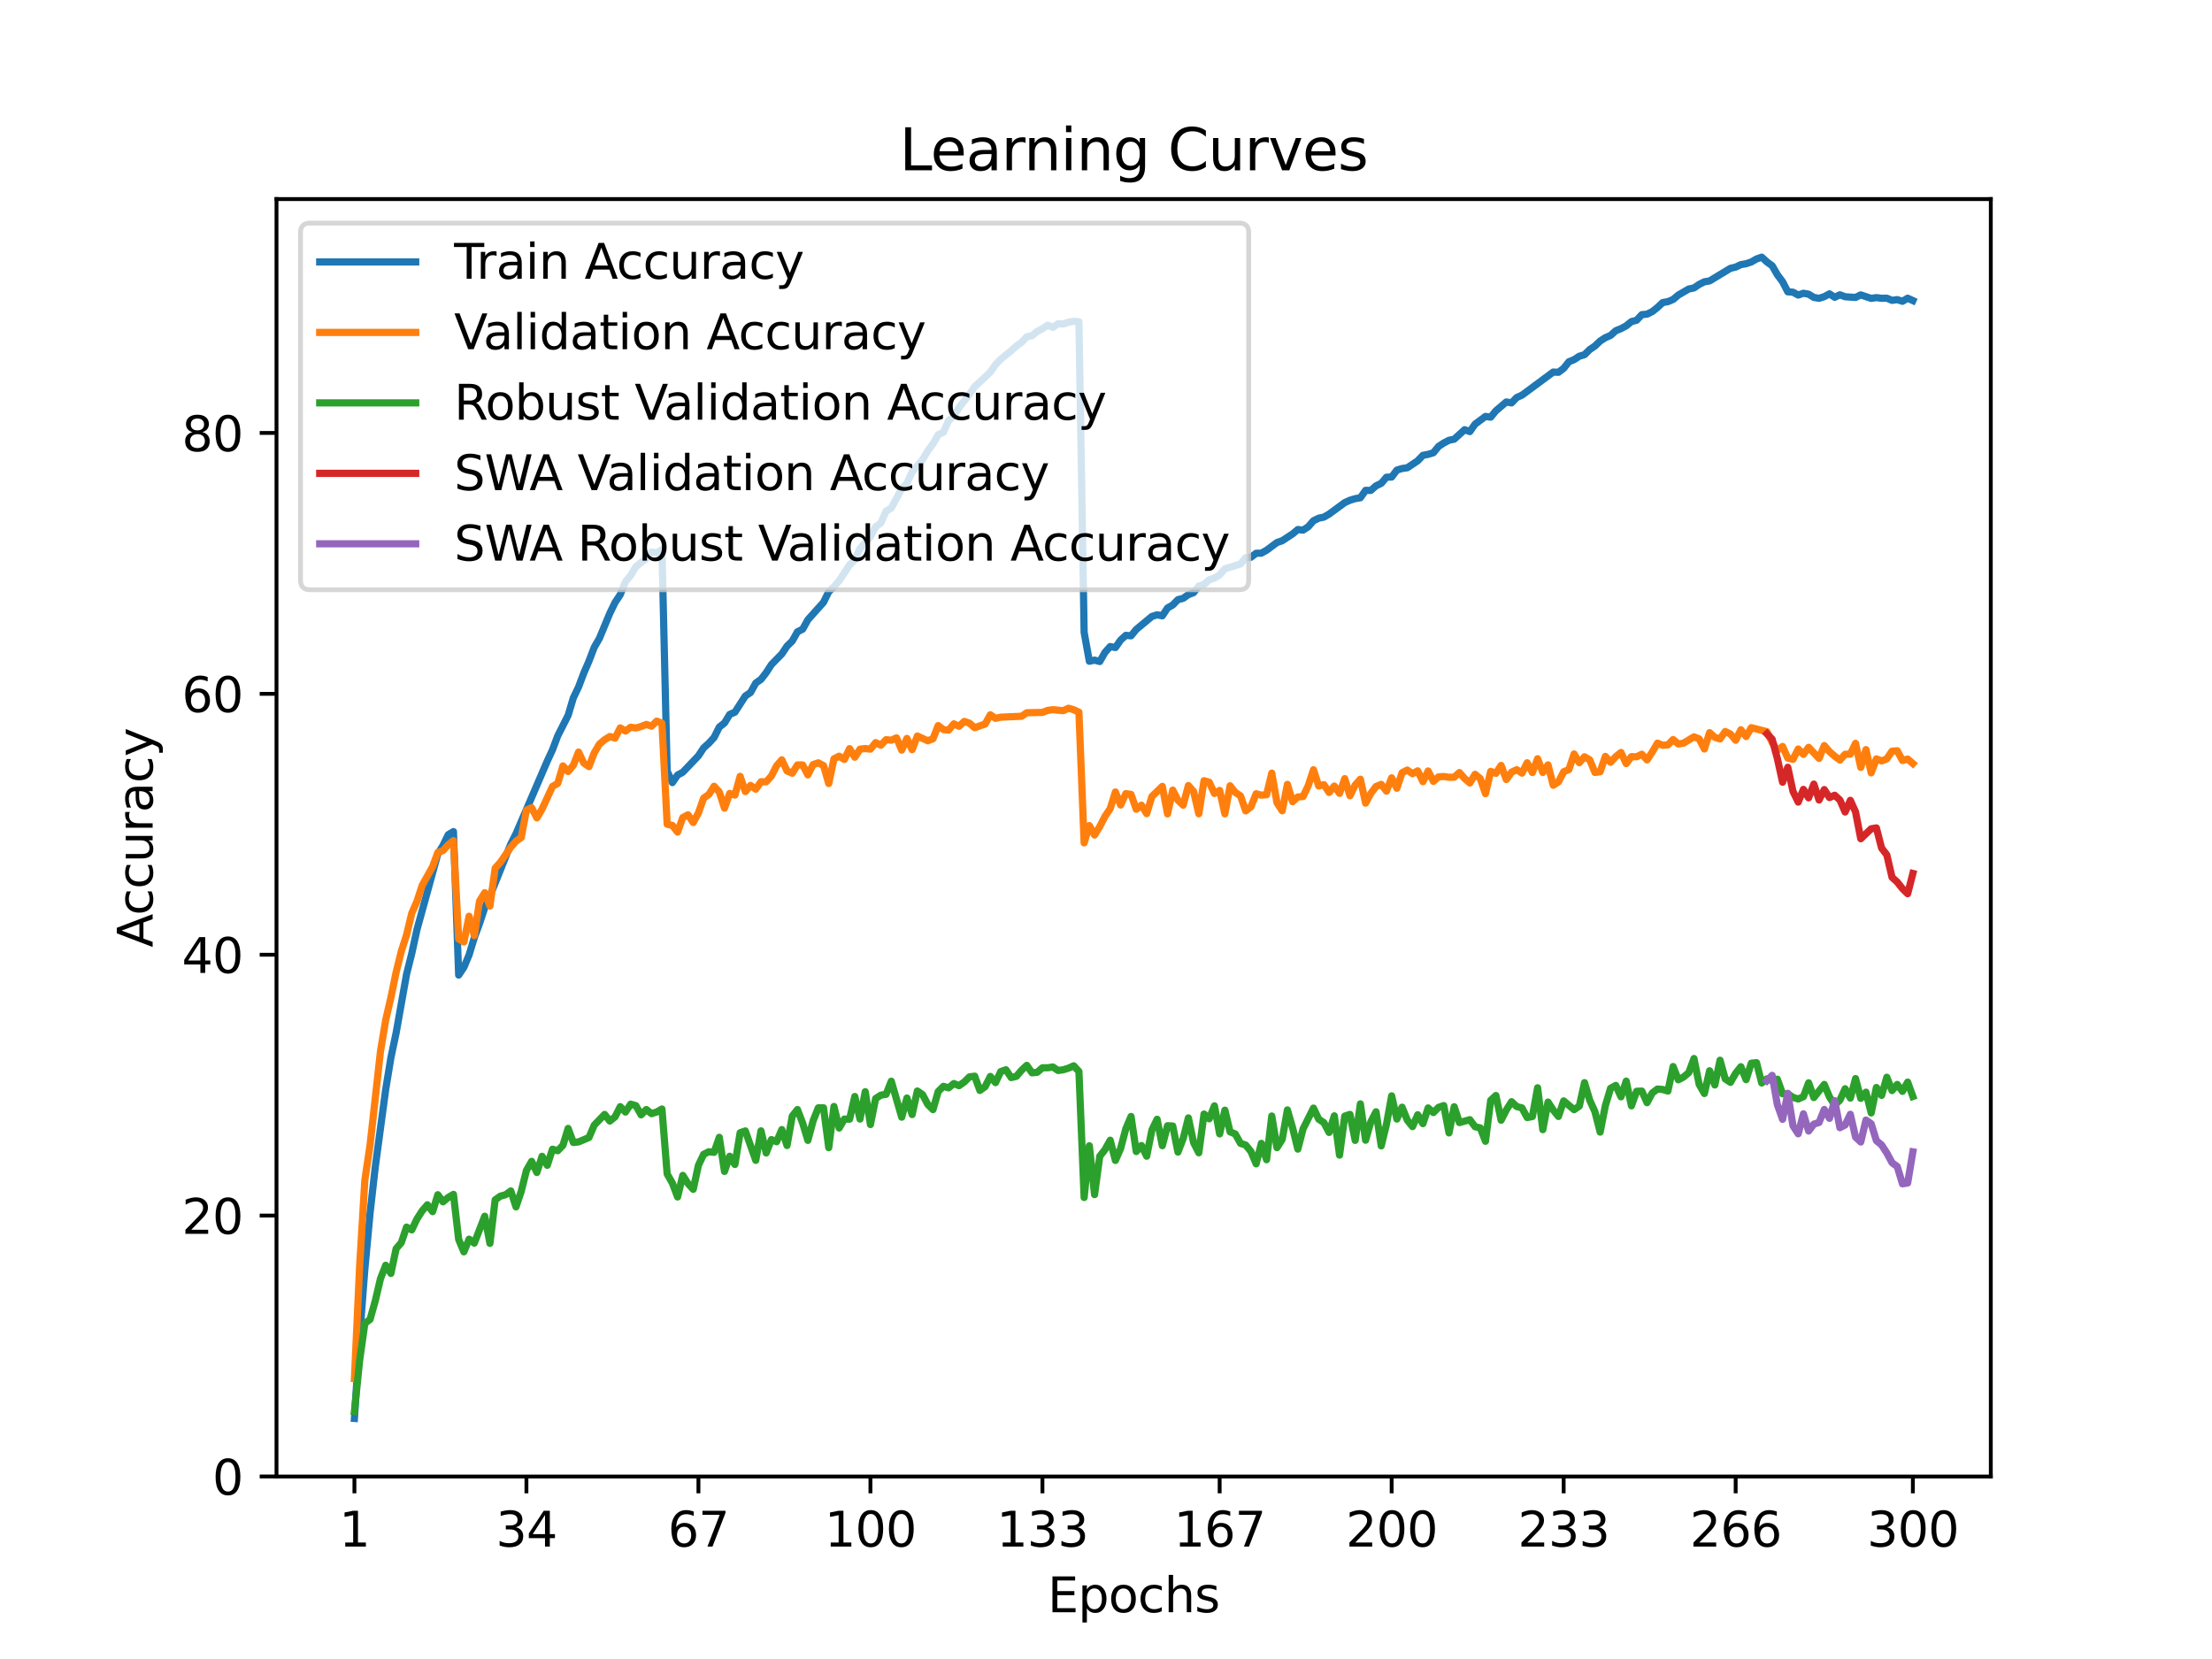 <?xml version="1.0" encoding="utf-8" standalone="no"?>
<!DOCTYPE svg PUBLIC "-//W3C//DTD SVG 1.1//EN"
  "http://www.w3.org/Graphics/SVG/1.1/DTD/svg11.dtd">
<svg xmlns:xlink="http://www.w3.org/1999/xlink" width="460.8pt" height="345.6pt" viewBox="0 0 460.8 345.6" xmlns="http://www.w3.org/2000/svg" version="1.1">
 <defs>
  <style type="text/css">*{stroke-linejoin: round; stroke-linecap: butt}</style>
 </defs>
 <g id="figure_1">
  <g id="patch_1">
   <path d="M 0 345.6 
L 460.8 345.6 
L 460.8 0 
L 0 0 
z
" style="fill: #ffffff"/>
  </g>
  <g id="axes_1">
   <g id="patch_2">
    <path d="M 57.6 307.584 
L 414.72 307.584 
L 414.72 41.472 
L 57.6 41.472 
z
" style="fill: #ffffff"/>
   </g>
   <g id="matplotlib.axis_1">
    <g id="xtick_1">
     <g id="line2d_1">
      <defs>
       <path id="m54bdb9485d" d="M 0 0 
L 0 3.5 
" style="stroke: #000000; stroke-width: 0.8"/>
      </defs>
      <g>
       <use xlink:href="#m54bdb9485d" x="73.833" y="307.584" style="stroke: #000000; stroke-width: 0.8"/>
      </g>
     </g>
     <g id="text_1">
      <!-- 1 -->
      <g transform="translate(70.651 322.182) scale(0.1 -0.1)">
       <defs>
        <path id="DejaVuSans-31" d="M 794 531 
L 1825 531 
L 1825 4091 
L 703 3866 
L 703 4441 
L 1819 4666 
L 2450 4666 
L 2450 531 
L 3481 531 
L 3481 0 
L 794 0 
L 794 531 
z
" transform="scale(0.016)"/>
       </defs>
       <use xlink:href="#DejaVuSans-31"/>
      </g>
     </g>
    </g>
    <g id="xtick_2">
     <g id="line2d_2">
      <g>
       <use xlink:href="#m54bdb9485d" x="109.664" y="307.584" style="stroke: #000000; stroke-width: 0.8"/>
      </g>
     </g>
     <g id="text_2">
      <!-- 34 -->
      <g transform="translate(103.302 322.182) scale(0.1 -0.1)">
       <defs>
        <path id="DejaVuSans-33" d="M 2597 2516 
Q 3050 2419 3304 2112 
Q 3559 1806 3559 1356 
Q 3559 666 3084 287 
Q 2609 -91 1734 -91 
Q 1441 -91 1130 -33 
Q 819 25 488 141 
L 488 750 
Q 750 597 1062 519 
Q 1375 441 1716 441 
Q 2309 441 2620 675 
Q 2931 909 2931 1356 
Q 2931 1769 2642 2001 
Q 2353 2234 1838 2234 
L 1294 2234 
L 1294 2753 
L 1863 2753 
Q 2328 2753 2575 2939 
Q 2822 3125 2822 3475 
Q 2822 3834 2567 4026 
Q 2313 4219 1838 4219 
Q 1578 4219 1281 4162 
Q 984 4106 628 3988 
L 628 4550 
Q 988 4650 1302 4700 
Q 1616 4750 1894 4750 
Q 2613 4750 3031 4423 
Q 3450 4097 3450 3541 
Q 3450 3153 3228 2886 
Q 3006 2619 2597 2516 
z
" transform="scale(0.016)"/>
        <path id="DejaVuSans-34" d="M 2419 4116 
L 825 1625 
L 2419 1625 
L 2419 4116 
z
M 2253 4666 
L 3047 4666 
L 3047 1625 
L 3713 1625 
L 3713 1100 
L 3047 1100 
L 3047 0 
L 2419 0 
L 2419 1100 
L 313 1100 
L 313 1709 
L 2253 4666 
z
" transform="scale(0.016)"/>
       </defs>
       <use xlink:href="#DejaVuSans-33"/>
       <use xlink:href="#DejaVuSans-34" x="63.623"/>
      </g>
     </g>
    </g>
    <g id="xtick_3">
     <g id="line2d_3">
      <g>
       <use xlink:href="#m54bdb9485d" x="145.496" y="307.584" style="stroke: #000000; stroke-width: 0.8"/>
      </g>
     </g>
     <g id="text_3">
      <!-- 67 -->
      <g transform="translate(139.133 322.182) scale(0.1 -0.1)">
       <defs>
        <path id="DejaVuSans-36" d="M 2113 2584 
Q 1688 2584 1439 2293 
Q 1191 2003 1191 1497 
Q 1191 994 1439 701 
Q 1688 409 2113 409 
Q 2538 409 2786 701 
Q 3034 994 3034 1497 
Q 3034 2003 2786 2293 
Q 2538 2584 2113 2584 
z
M 3366 4563 
L 3366 3988 
Q 3128 4100 2886 4159 
Q 2644 4219 2406 4219 
Q 1781 4219 1451 3797 
Q 1122 3375 1075 2522 
Q 1259 2794 1537 2939 
Q 1816 3084 2150 3084 
Q 2853 3084 3261 2657 
Q 3669 2231 3669 1497 
Q 3669 778 3244 343 
Q 2819 -91 2113 -91 
Q 1303 -91 875 529 
Q 447 1150 447 2328 
Q 447 3434 972 4092 
Q 1497 4750 2381 4750 
Q 2619 4750 2861 4703 
Q 3103 4656 3366 4563 
z
" transform="scale(0.016)"/>
        <path id="DejaVuSans-37" d="M 525 4666 
L 3525 4666 
L 3525 4397 
L 1831 0 
L 1172 0 
L 2766 4134 
L 525 4134 
L 525 4666 
z
" transform="scale(0.016)"/>
       </defs>
       <use xlink:href="#DejaVuSans-36"/>
       <use xlink:href="#DejaVuSans-37" x="63.623"/>
      </g>
     </g>
    </g>
    <g id="xtick_4">
     <g id="line2d_4">
      <g>
       <use xlink:href="#m54bdb9485d" x="181.327" y="307.584" style="stroke: #000000; stroke-width: 0.8"/>
      </g>
     </g>
     <g id="text_4">
      <!-- 100 -->
      <g transform="translate(171.783 322.182) scale(0.1 -0.1)">
       <defs>
        <path id="DejaVuSans-30" d="M 2034 4250 
Q 1547 4250 1301 3770 
Q 1056 3291 1056 2328 
Q 1056 1369 1301 889 
Q 1547 409 2034 409 
Q 2525 409 2770 889 
Q 3016 1369 3016 2328 
Q 3016 3291 2770 3770 
Q 2525 4250 2034 4250 
z
M 2034 4750 
Q 2819 4750 3233 4129 
Q 3647 3509 3647 2328 
Q 3647 1150 3233 529 
Q 2819 -91 2034 -91 
Q 1250 -91 836 529 
Q 422 1150 422 2328 
Q 422 3509 836 4129 
Q 1250 4750 2034 4750 
z
" transform="scale(0.016)"/>
       </defs>
       <use xlink:href="#DejaVuSans-31"/>
       <use xlink:href="#DejaVuSans-30" x="63.623"/>
       <use xlink:href="#DejaVuSans-30" x="127.246"/>
      </g>
     </g>
    </g>
    <g id="xtick_5">
     <g id="line2d_5">
      <g>
       <use xlink:href="#m54bdb9485d" x="217.158" y="307.584" style="stroke: #000000; stroke-width: 0.8"/>
      </g>
     </g>
     <g id="text_5">
      <!-- 133 -->
      <g transform="translate(207.615 322.182) scale(0.1 -0.1)">
       <use xlink:href="#DejaVuSans-31"/>
       <use xlink:href="#DejaVuSans-33" x="63.623"/>
       <use xlink:href="#DejaVuSans-33" x="127.246"/>
      </g>
     </g>
    </g>
    <g id="xtick_6">
     <g id="line2d_6">
      <g>
       <use xlink:href="#m54bdb9485d" x="254.076" y="307.584" style="stroke: #000000; stroke-width: 0.8"/>
      </g>
     </g>
     <g id="text_6">
      <!-- 167 -->
      <g transform="translate(244.532 322.182) scale(0.1 -0.1)">
       <use xlink:href="#DejaVuSans-31"/>
       <use xlink:href="#DejaVuSans-36" x="63.623"/>
       <use xlink:href="#DejaVuSans-37" x="127.246"/>
      </g>
     </g>
    </g>
    <g id="xtick_7">
     <g id="line2d_7">
      <g>
       <use xlink:href="#m54bdb9485d" x="289.907" y="307.584" style="stroke: #000000; stroke-width: 0.8"/>
      </g>
     </g>
     <g id="text_7">
      <!-- 200 -->
      <g transform="translate(280.363 322.182) scale(0.1 -0.1)">
       <defs>
        <path id="DejaVuSans-32" d="M 1228 531 
L 3431 531 
L 3431 0 
L 469 0 
L 469 531 
Q 828 903 1448 1529 
Q 2069 2156 2228 2338 
Q 2531 2678 2651 2914 
Q 2772 3150 2772 3378 
Q 2772 3750 2511 3984 
Q 2250 4219 1831 4219 
Q 1534 4219 1204 4116 
Q 875 4013 500 3803 
L 500 4441 
Q 881 4594 1212 4672 
Q 1544 4750 1819 4750 
Q 2544 4750 2975 4387 
Q 3406 4025 3406 3419 
Q 3406 3131 3298 2873 
Q 3191 2616 2906 2266 
Q 2828 2175 2409 1742 
Q 1991 1309 1228 531 
z
" transform="scale(0.016)"/>
       </defs>
       <use xlink:href="#DejaVuSans-32"/>
       <use xlink:href="#DejaVuSans-30" x="63.623"/>
       <use xlink:href="#DejaVuSans-30" x="127.246"/>
      </g>
     </g>
    </g>
    <g id="xtick_8">
     <g id="line2d_8">
      <g>
       <use xlink:href="#m54bdb9485d" x="325.739" y="307.584" style="stroke: #000000; stroke-width: 0.8"/>
      </g>
     </g>
     <g id="text_8">
      <!-- 233 -->
      <g transform="translate(316.195 322.182) scale(0.1 -0.1)">
       <use xlink:href="#DejaVuSans-32"/>
       <use xlink:href="#DejaVuSans-33" x="63.623"/>
       <use xlink:href="#DejaVuSans-33" x="127.246"/>
      </g>
     </g>
    </g>
    <g id="xtick_9">
     <g id="line2d_9">
      <g>
       <use xlink:href="#m54bdb9485d" x="361.57" y="307.584" style="stroke: #000000; stroke-width: 0.8"/>
      </g>
     </g>
     <g id="text_9">
      <!-- 266 -->
      <g transform="translate(352.026 322.182) scale(0.1 -0.1)">
       <use xlink:href="#DejaVuSans-32"/>
       <use xlink:href="#DejaVuSans-36" x="63.623"/>
       <use xlink:href="#DejaVuSans-36" x="127.246"/>
      </g>
     </g>
    </g>
    <g id="xtick_10">
     <g id="line2d_10">
      <g>
       <use xlink:href="#m54bdb9485d" x="398.487" y="307.584" style="stroke: #000000; stroke-width: 0.8"/>
      </g>
     </g>
     <g id="text_10">
      <!-- 300 -->
      <g transform="translate(388.944 322.182) scale(0.1 -0.1)">
       <use xlink:href="#DejaVuSans-33"/>
       <use xlink:href="#DejaVuSans-30" x="63.623"/>
       <use xlink:href="#DejaVuSans-30" x="127.246"/>
      </g>
     </g>
    </g>
    <g id="text_11">
     <!-- Epochs -->
     <g transform="translate(218.244 335.861) scale(0.1 -0.1)">
      <defs>
       <path id="DejaVuSans-45" d="M 628 4666 
L 3578 4666 
L 3578 4134 
L 1259 4134 
L 1259 2753 
L 3481 2753 
L 3481 2222 
L 1259 2222 
L 1259 531 
L 3634 531 
L 3634 0 
L 628 0 
L 628 4666 
z
" transform="scale(0.016)"/>
       <path id="DejaVuSans-70" d="M 1159 525 
L 1159 -1331 
L 581 -1331 
L 581 3500 
L 1159 3500 
L 1159 2969 
Q 1341 3281 1617 3432 
Q 1894 3584 2278 3584 
Q 2916 3584 3314 3078 
Q 3713 2572 3713 1747 
Q 3713 922 3314 415 
Q 2916 -91 2278 -91 
Q 1894 -91 1617 61 
Q 1341 213 1159 525 
z
M 3116 1747 
Q 3116 2381 2855 2742 
Q 2594 3103 2138 3103 
Q 1681 3103 1420 2742 
Q 1159 2381 1159 1747 
Q 1159 1113 1420 752 
Q 1681 391 2138 391 
Q 2594 391 2855 752 
Q 3116 1113 3116 1747 
z
" transform="scale(0.016)"/>
       <path id="DejaVuSans-6f" d="M 1959 3097 
Q 1497 3097 1228 2736 
Q 959 2375 959 1747 
Q 959 1119 1226 758 
Q 1494 397 1959 397 
Q 2419 397 2687 759 
Q 2956 1122 2956 1747 
Q 2956 2369 2687 2733 
Q 2419 3097 1959 3097 
z
M 1959 3584 
Q 2709 3584 3137 3096 
Q 3566 2609 3566 1747 
Q 3566 888 3137 398 
Q 2709 -91 1959 -91 
Q 1206 -91 779 398 
Q 353 888 353 1747 
Q 353 2609 779 3096 
Q 1206 3584 1959 3584 
z
" transform="scale(0.016)"/>
       <path id="DejaVuSans-63" d="M 3122 3366 
L 3122 2828 
Q 2878 2963 2633 3030 
Q 2388 3097 2138 3097 
Q 1578 3097 1268 2742 
Q 959 2388 959 1747 
Q 959 1106 1268 751 
Q 1578 397 2138 397 
Q 2388 397 2633 464 
Q 2878 531 3122 666 
L 3122 134 
Q 2881 22 2623 -34 
Q 2366 -91 2075 -91 
Q 1284 -91 818 406 
Q 353 903 353 1747 
Q 353 2603 823 3093 
Q 1294 3584 2113 3584 
Q 2378 3584 2631 3529 
Q 2884 3475 3122 3366 
z
" transform="scale(0.016)"/>
       <path id="DejaVuSans-68" d="M 3513 2113 
L 3513 0 
L 2938 0 
L 2938 2094 
Q 2938 2591 2744 2837 
Q 2550 3084 2163 3084 
Q 1697 3084 1428 2787 
Q 1159 2491 1159 1978 
L 1159 0 
L 581 0 
L 581 4863 
L 1159 4863 
L 1159 2956 
Q 1366 3272 1645 3428 
Q 1925 3584 2291 3584 
Q 2894 3584 3203 3211 
Q 3513 2838 3513 2113 
z
" transform="scale(0.016)"/>
       <path id="DejaVuSans-73" d="M 2834 3397 
L 2834 2853 
Q 2591 2978 2328 3040 
Q 2066 3103 1784 3103 
Q 1356 3103 1142 2972 
Q 928 2841 928 2578 
Q 928 2378 1081 2264 
Q 1234 2150 1697 2047 
L 1894 2003 
Q 2506 1872 2764 1633 
Q 3022 1394 3022 966 
Q 3022 478 2636 193 
Q 2250 -91 1575 -91 
Q 1294 -91 989 -36 
Q 684 19 347 128 
L 347 722 
Q 666 556 975 473 
Q 1284 391 1588 391 
Q 1994 391 2212 530 
Q 2431 669 2431 922 
Q 2431 1156 2273 1281 
Q 2116 1406 1581 1522 
L 1381 1569 
Q 847 1681 609 1914 
Q 372 2147 372 2553 
Q 372 3047 722 3315 
Q 1072 3584 1716 3584 
Q 2034 3584 2315 3537 
Q 2597 3491 2834 3397 
z
" transform="scale(0.016)"/>
      </defs>
      <use xlink:href="#DejaVuSans-45"/>
      <use xlink:href="#DejaVuSans-70" x="63.184"/>
      <use xlink:href="#DejaVuSans-6f" x="126.66"/>
      <use xlink:href="#DejaVuSans-63" x="187.842"/>
      <use xlink:href="#DejaVuSans-68" x="242.822"/>
      <use xlink:href="#DejaVuSans-73" x="306.201"/>
     </g>
    </g>
   </g>
   <g id="matplotlib.axis_2">
    <g id="ytick_1">
     <g id="line2d_11">
      <defs>
       <path id="m5bd21b058f" d="M 0 0 
L -3.5 0 
" style="stroke: #000000; stroke-width: 0.8"/>
      </defs>
      <g>
       <use xlink:href="#m5bd21b058f" x="57.6" y="307.577" style="stroke: #000000; stroke-width: 0.8"/>
      </g>
     </g>
     <g id="text_12">
      <!-- 0 -->
      <g transform="translate(44.237 311.376) scale(0.1 -0.1)">
       <use xlink:href="#DejaVuSans-30"/>
      </g>
     </g>
    </g>
    <g id="ytick_2">
     <g id="line2d_12">
      <g>
       <use xlink:href="#m5bd21b058f" x="57.6" y="253.23" style="stroke: #000000; stroke-width: 0.8"/>
      </g>
     </g>
     <g id="text_13">
      <!-- 20 -->
      <g transform="translate(37.875 257.03) scale(0.1 -0.1)">
       <use xlink:href="#DejaVuSans-32"/>
       <use xlink:href="#DejaVuSans-30" x="63.623"/>
      </g>
     </g>
    </g>
    <g id="ytick_3">
     <g id="line2d_13">
      <g>
       <use xlink:href="#m5bd21b058f" x="57.6" y="198.884" style="stroke: #000000; stroke-width: 0.8"/>
      </g>
     </g>
     <g id="text_14">
      <!-- 40 -->
      <g transform="translate(37.875 202.683) scale(0.1 -0.1)">
       <use xlink:href="#DejaVuSans-34"/>
       <use xlink:href="#DejaVuSans-30" x="63.623"/>
      </g>
     </g>
    </g>
    <g id="ytick_4">
     <g id="line2d_14">
      <g>
       <use xlink:href="#m5bd21b058f" x="57.6" y="144.537" style="stroke: #000000; stroke-width: 0.8"/>
      </g>
     </g>
     <g id="text_15">
      <!-- 60 -->
      <g transform="translate(37.875 148.336) scale(0.1 -0.1)">
       <use xlink:href="#DejaVuSans-36"/>
       <use xlink:href="#DejaVuSans-30" x="63.623"/>
      </g>
     </g>
    </g>
    <g id="ytick_5">
     <g id="line2d_15">
      <g>
       <use xlink:href="#m5bd21b058f" x="57.6" y="90.191" style="stroke: #000000; stroke-width: 0.8"/>
      </g>
     </g>
     <g id="text_16">
      <!-- 80 -->
      <g transform="translate(37.875 93.99) scale(0.1 -0.1)">
       <defs>
        <path id="DejaVuSans-38" d="M 2034 2216 
Q 1584 2216 1326 1975 
Q 1069 1734 1069 1313 
Q 1069 891 1326 650 
Q 1584 409 2034 409 
Q 2484 409 2743 651 
Q 3003 894 3003 1313 
Q 3003 1734 2745 1975 
Q 2488 2216 2034 2216 
z
M 1403 2484 
Q 997 2584 770 2862 
Q 544 3141 544 3541 
Q 544 4100 942 4425 
Q 1341 4750 2034 4750 
Q 2731 4750 3128 4425 
Q 3525 4100 3525 3541 
Q 3525 3141 3298 2862 
Q 3072 2584 2669 2484 
Q 3125 2378 3379 2068 
Q 3634 1759 3634 1313 
Q 3634 634 3220 271 
Q 2806 -91 2034 -91 
Q 1263 -91 848 271 
Q 434 634 434 1313 
Q 434 1759 690 2068 
Q 947 2378 1403 2484 
z
M 1172 3481 
Q 1172 3119 1398 2916 
Q 1625 2713 2034 2713 
Q 2441 2713 2670 2916 
Q 2900 3119 2900 3481 
Q 2900 3844 2670 4047 
Q 2441 4250 2034 4250 
Q 1625 4250 1398 4047 
Q 1172 3844 1172 3481 
z
" transform="scale(0.016)"/>
       </defs>
       <use xlink:href="#DejaVuSans-38"/>
       <use xlink:href="#DejaVuSans-30" x="63.623"/>
      </g>
     </g>
    </g>
    <g id="text_17">
     <!-- Accuracy -->
     <g transform="translate(31.795 197.356) rotate(-90) scale(0.1 -0.1)">
      <defs>
       <path id="DejaVuSans-41" d="M 2188 4044 
L 1331 1722 
L 3047 1722 
L 2188 4044 
z
M 1831 4666 
L 2547 4666 
L 4325 0 
L 3669 0 
L 3244 1197 
L 1141 1197 
L 716 0 
L 50 0 
L 1831 4666 
z
" transform="scale(0.016)"/>
       <path id="DejaVuSans-75" d="M 544 1381 
L 544 3500 
L 1119 3500 
L 1119 1403 
Q 1119 906 1312 657 
Q 1506 409 1894 409 
Q 2359 409 2629 706 
Q 2900 1003 2900 1516 
L 2900 3500 
L 3475 3500 
L 3475 0 
L 2900 0 
L 2900 538 
Q 2691 219 2414 64 
Q 2138 -91 1772 -91 
Q 1169 -91 856 284 
Q 544 659 544 1381 
z
M 1991 3584 
L 1991 3584 
z
" transform="scale(0.016)"/>
       <path id="DejaVuSans-72" d="M 2631 2963 
Q 2534 3019 2420 3045 
Q 2306 3072 2169 3072 
Q 1681 3072 1420 2755 
Q 1159 2438 1159 1844 
L 1159 0 
L 581 0 
L 581 3500 
L 1159 3500 
L 1159 2956 
Q 1341 3275 1631 3429 
Q 1922 3584 2338 3584 
Q 2397 3584 2469 3576 
Q 2541 3569 2628 3553 
L 2631 2963 
z
" transform="scale(0.016)"/>
       <path id="DejaVuSans-61" d="M 2194 1759 
Q 1497 1759 1228 1600 
Q 959 1441 959 1056 
Q 959 750 1161 570 
Q 1363 391 1709 391 
Q 2188 391 2477 730 
Q 2766 1069 2766 1631 
L 2766 1759 
L 2194 1759 
z
M 3341 1997 
L 3341 0 
L 2766 0 
L 2766 531 
Q 2569 213 2275 61 
Q 1981 -91 1556 -91 
Q 1019 -91 701 211 
Q 384 513 384 1019 
Q 384 1609 779 1909 
Q 1175 2209 1959 2209 
L 2766 2209 
L 2766 2266 
Q 2766 2663 2505 2880 
Q 2244 3097 1772 3097 
Q 1472 3097 1187 3025 
Q 903 2953 641 2809 
L 641 3341 
Q 956 3463 1253 3523 
Q 1550 3584 1831 3584 
Q 2591 3584 2966 3190 
Q 3341 2797 3341 1997 
z
" transform="scale(0.016)"/>
       <path id="DejaVuSans-79" d="M 2059 -325 
Q 1816 -950 1584 -1140 
Q 1353 -1331 966 -1331 
L 506 -1331 
L 506 -850 
L 844 -850 
Q 1081 -850 1212 -737 
Q 1344 -625 1503 -206 
L 1606 56 
L 191 3500 
L 800 3500 
L 1894 763 
L 2988 3500 
L 3597 3500 
L 2059 -325 
z
" transform="scale(0.016)"/>
      </defs>
      <use xlink:href="#DejaVuSans-41"/>
      <use xlink:href="#DejaVuSans-63" x="66.658"/>
      <use xlink:href="#DejaVuSans-63" x="121.639"/>
      <use xlink:href="#DejaVuSans-75" x="176.619"/>
      <use xlink:href="#DejaVuSans-72" x="239.998"/>
      <use xlink:href="#DejaVuSans-61" x="281.111"/>
      <use xlink:href="#DejaVuSans-63" x="342.391"/>
      <use xlink:href="#DejaVuSans-79" x="397.371"/>
     </g>
    </g>
   </g>
   <g id="line2d_16">
    <path d="M 73.833 295.488 
L 74.919 278.549 
L 76.004 264.399 
L 77.09 252.734 
L 78.176 243.088 
L 80.348 226.95 
L 81.433 220.33 
L 82.519 215.178 
L 84.691 202.963 
L 85.777 198.622 
L 86.862 193.643 
L 91.206 177.889 
L 92.291 176.129 
L 93.377 173.878 
L 94.463 173.236 
L 95.549 203.126 
L 96.635 201.516 
L 97.72 198.918 
L 98.806 195.338 
L 99.892 192.4 
L 100.978 189.105 
L 102.064 186.659 
L 106.407 175.824 
L 107.493 173.684 
L 114.007 158.548 
L 115.093 156.201 
L 116.179 153.304 
L 118.351 149.011 
L 119.436 145.38 
L 120.522 143.111 
L 121.608 140.23 
L 122.694 137.717 
L 123.78 134.87 
L 124.865 132.985 
L 127.037 127.755 
L 128.123 125.516 
L 129.209 123.875 
L 130.294 121.189 
L 131.38 119.874 
L 132.466 118.05 
L 134.638 116.321 
L 135.723 115.02 
L 136.809 115.166 
L 137.895 114.494 
L 138.981 160.624 
L 140.067 163.029 
L 141.152 161.459 
L 142.238 160.865 
L 145.496 157.445 
L 146.581 155.797 
L 147.667 154.819 
L 148.753 153.637 
L 149.839 151.463 
L 150.925 150.614 
L 152.01 148.824 
L 153.096 148.362 
L 155.268 144.989 
L 156.354 144.262 
L 157.439 142.292 
L 158.525 141.528 
L 159.611 140.132 
L 160.697 138.447 
L 162.868 136.226 
L 163.954 134.599 
L 165.04 133.542 
L 166.126 131.61 
L 167.212 131.066 
L 168.297 129.106 
L 171.555 125.472 
L 172.641 123.261 
L 173.726 122.228 
L 174.812 120.964 
L 176.984 117.707 
L 178.07 116.617 
L 179.155 114.266 
L 181.327 111.804 
L 182.413 109.752 
L 183.499 108.951 
L 184.584 106.478 
L 185.67 105.825 
L 187.842 101.821 
L 188.928 100.659 
L 190.013 98.312 
L 192.185 95.768 
L 193.271 93.913 
L 194.357 92.47 
L 195.442 90.564 
L 196.528 90.045 
L 197.614 87.596 
L 198.7 86.685 
L 199.786 84.912 
L 201.957 82.127 
L 203.043 80.551 
L 205.215 78.554 
L 206.3 77.514 
L 207.386 75.966 
L 208.472 74.824 
L 210.644 73.072 
L 211.729 72.087 
L 212.815 71.309 
L 213.901 70.157 
L 214.987 69.926 
L 216.073 69.05 
L 217.158 68.473 
L 218.244 67.735 
L 219.33 68.197 
L 220.416 67.443 
L 221.502 67.501 
L 222.587 67.121 
L 223.673 66.927 
L 224.759 67.026 
L 225.845 131.742 
L 226.931 137.754 
L 228.016 137.516 
L 229.102 137.808 
L 230.188 135.903 
L 231.274 134.687 
L 232.36 134.894 
L 233.445 133.342 
L 234.531 132.353 
L 235.617 132.452 
L 236.703 131.124 
L 239.96 128.417 
L 241.046 128.074 
L 242.132 128.284 
L 243.218 126.654 
L 244.304 126.029 
L 245.389 124.918 
L 246.475 124.646 
L 247.561 123.872 
L 248.647 123.461 
L 249.733 122.079 
L 250.818 121.759 
L 251.904 120.788 
L 252.99 120.431 
L 254.076 119.769 
L 255.162 118.499 
L 258.419 117.483 
L 259.505 116.178 
L 260.591 116.087 
L 261.676 115.255 
L 262.762 115.234 
L 263.848 114.63 
L 266.02 113.016 
L 267.105 112.646 
L 269.277 111.219 
L 270.363 110.309 
L 271.449 110.435 
L 272.534 109.725 
L 273.62 108.475 
L 274.706 107.948 
L 275.792 107.724 
L 276.878 107.089 
L 280.135 104.705 
L 281.221 104.209 
L 282.307 103.879 
L 283.392 103.693 
L 284.478 102.151 
L 285.564 102.161 
L 286.65 101.21 
L 287.736 100.693 
L 288.821 99.409 
L 289.907 99.379 
L 290.993 97.925 
L 292.079 97.602 
L 293.165 97.446 
L 295.336 95.992 
L 296.422 94.851 
L 297.508 94.65 
L 298.594 94.318 
L 299.679 92.996 
L 300.765 92.283 
L 301.851 91.712 
L 302.937 91.492 
L 305.108 89.511 
L 306.194 89.909 
L 307.28 88.36 
L 309.452 86.753 
L 310.537 86.903 
L 311.623 85.575 
L 313.795 83.734 
L 314.881 83.931 
L 315.966 82.803 
L 317.052 82.324 
L 323.567 77.504 
L 324.653 77.558 
L 325.739 76.73 
L 326.824 75.364 
L 327.91 74.919 
L 328.996 74.21 
L 330.082 73.89 
L 331.168 72.817 
L 332.253 72.083 
L 333.339 71.044 
L 334.425 70.347 
L 335.511 69.875 
L 336.597 68.897 
L 337.682 68.459 
L 338.768 67.878 
L 339.854 66.995 
L 340.94 66.71 
L 342.026 65.545 
L 343.111 65.45 
L 344.197 64.906 
L 345.283 64.05 
L 346.369 63.028 
L 347.455 62.838 
L 348.54 62.386 
L 349.626 61.465 
L 351.798 60.205 
L 352.884 59.984 
L 353.969 59.244 
L 355.055 58.7 
L 356.141 58.52 
L 360.484 55.895 
L 361.57 55.64 
L 362.656 55.124 
L 363.742 54.937 
L 364.827 54.577 
L 365.913 53.948 
L 366.999 53.568 
L 368.085 54.573 
L 369.171 55.351 
L 370.256 57.23 
L 371.342 58.687 
L 372.428 60.793 
L 373.514 60.867 
L 374.6 61.465 
L 375.685 61.088 
L 376.771 61.285 
L 377.857 61.961 
L 378.943 62.141 
L 380.029 61.798 
L 381.114 61.21 
L 382.2 61.931 
L 383.286 61.407 
L 384.372 61.819 
L 386.543 61.961 
L 387.629 61.431 
L 389.801 62.162 
L 390.887 61.999 
L 391.972 62.141 
L 393.058 62.117 
L 394.144 62.573 
L 395.23 62.416 
L 396.316 62.766 
L 397.401 62.121 
L 398.487 62.62 
L 398.487 62.62 
" clip-path="url(#p7609a3be36)" style="fill: none; stroke: #1f77b4; stroke-width: 1.5; stroke-linecap: square"/>
   </g>
   <g id="line2d_17">
    <path d="M 73.833 287.183 
L 74.919 263.746 
L 76.004 245.839 
L 77.09 238.53 
L 79.262 218.992 
L 80.348 212.484 
L 81.433 207.797 
L 82.519 202.539 
L 83.605 198.137 
L 84.691 194.767 
L 85.777 190.243 
L 86.862 187.756 
L 87.948 184.428 
L 90.12 180.542 
L 91.206 177.594 
L 92.291 177.186 
L 93.377 175.977 
L 94.463 175.121 
L 95.549 195.596 
L 96.635 196.221 
L 97.72 190.868 
L 98.806 194.903 
L 99.892 187.716 
L 100.978 185.963 
L 102.064 188.748 
L 103.149 180.854 
L 104.235 179.645 
L 106.407 176.493 
L 107.493 175.243 
L 108.578 174.469 
L 109.664 168.762 
L 110.75 168.26 
L 111.836 170.379 
L 112.922 168.545 
L 115.093 163.83 
L 116.179 163.205 
L 117.265 159.551 
L 118.351 160.719 
L 119.436 159.415 
L 120.522 156.67 
L 121.608 158.953 
L 122.694 159.7 
L 123.78 156.86 
L 124.865 155.013 
L 125.951 154.102 
L 127.037 153.423 
L 128.123 153.763 
L 129.209 151.63 
L 130.294 152.295 
L 131.38 151.494 
L 132.466 151.657 
L 133.552 151.344 
L 134.638 150.909 
L 135.723 151.276 
L 136.809 150.216 
L 137.895 150.678 
L 138.981 171.697 
L 140.067 171.955 
L 141.152 173.341 
L 142.238 170.311 
L 143.324 169.74 
L 144.41 171.344 
L 145.496 169.333 
L 146.581 166.262 
L 147.667 165.501 
L 148.753 163.79 
L 149.839 164.972 
L 150.925 168.355 
L 152.01 165.284 
L 153.096 165.637 
L 154.182 161.724 
L 155.268 164.904 
L 156.354 163.613 
L 157.439 164.401 
L 158.525 162.852 
L 159.611 162.866 
L 160.697 161.656 
L 161.783 159.523 
L 162.868 158.287 
L 163.954 160.61 
L 165.04 161.072 
L 166.126 159.347 
L 167.212 159.36 
L 168.297 161.425 
L 169.383 159.279 
L 170.469 158.912 
L 171.555 159.483 
L 172.641 163.219 
L 173.726 158.083 
L 174.812 157.526 
L 175.898 158.205 
L 176.984 155.95 
L 178.07 157.743 
L 179.155 156.059 
L 180.241 155.936 
L 181.327 156.059 
L 182.413 154.7 
L 183.499 155.244 
L 184.584 154.089 
L 185.67 154.197 
L 186.756 153.708 
L 187.842 156.263 
L 188.928 153.831 
L 190.013 156.167 
L 191.099 153.328 
L 193.271 154.32 
L 194.357 153.898 
L 195.442 151.154 
L 196.528 151.983 
L 197.614 152.105 
L 198.7 150.787 
L 199.786 151.303 
L 200.871 150.284 
L 201.957 150.651 
L 203.043 151.602 
L 205.215 150.828 
L 206.3 148.899 
L 207.386 149.646 
L 208.472 149.401 
L 212.815 149.211 
L 213.901 148.477 
L 217.158 148.409 
L 218.244 147.988 
L 219.33 147.839 
L 221.502 148.043 
L 222.587 147.54 
L 223.673 147.852 
L 224.759 148.355 
L 225.845 175.583 
L 226.931 171.982 
L 228.016 173.952 
L 229.102 172.186 
L 230.188 170.08 
L 231.274 168.45 
L 232.36 164.985 
L 233.445 167.702 
L 234.531 165.325 
L 235.617 165.488 
L 236.703 168.586 
L 237.789 167.73 
L 238.875 169.496 
L 239.96 165.923 
L 242.132 163.817 
L 243.218 169.55 
L 244.304 164.591 
L 245.389 166.711 
L 246.475 167.73 
L 247.561 163.64 
L 248.647 164.89 
L 249.733 169.523 
L 250.818 162.635 
L 251.904 162.947 
L 252.99 165.298 
L 254.076 164.659 
L 255.162 169.537 
L 256.247 163.694 
L 257.333 165.067 
L 258.419 165.8 
L 259.505 168.925 
L 260.591 168.069 
L 261.676 165.352 
L 262.762 165.651 
L 263.848 165.556 
L 264.934 161.045 
L 266.02 167.241 
L 267.105 168.898 
L 268.191 163.396 
L 269.277 167.01 
L 270.363 166.018 
L 271.449 165.936 
L 272.534 163.654 
L 273.62 160.352 
L 274.706 163.722 
L 275.792 163.463 
L 276.878 165.08 
L 277.963 163.749 
L 279.049 165.27 
L 280.135 162.2 
L 281.221 165.773 
L 282.307 163.531 
L 283.392 162.322 
L 284.478 167.308 
L 285.564 165.284 
L 286.65 163.844 
L 287.736 163.396 
L 288.821 164.809 
L 289.907 162.037 
L 290.993 164.211 
L 292.079 160.964 
L 293.165 160.42 
L 294.25 161.181 
L 295.336 160.583 
L 296.422 162.838 
L 297.508 160.61 
L 298.594 162.771 
L 299.679 161.833 
L 300.765 161.765 
L 301.851 161.915 
L 302.937 161.901 
L 304.023 160.936 
L 305.108 162.173 
L 306.194 163.11 
L 307.28 161.303 
L 308.366 162.186 
L 309.452 165.338 
L 310.537 160.692 
L 311.623 161.099 
L 312.709 159.455 
L 313.795 162.39 
L 314.881 160.855 
L 315.966 160.339 
L 317.052 161.059 
L 318.138 158.898 
L 319.224 160.936 
L 320.31 158.056 
L 321.395 160.923 
L 322.481 159.333 
L 323.567 163.586 
L 324.653 162.879 
L 325.739 160.773 
L 326.824 160.325 
L 327.91 157.064 
L 328.996 158.885 
L 330.082 157.648 
L 331.168 158.287 
L 332.253 160.909 
L 333.339 160.773 
L 334.425 157.567 
L 335.511 158.79 
L 336.597 157.621 
L 337.682 156.752 
L 338.768 159.075 
L 339.854 157.621 
L 340.94 157.648 
L 342.026 157.119 
L 343.111 158.301 
L 344.197 156.657 
L 345.283 154.809 
L 346.369 155.244 
L 347.455 155.176 
L 348.54 154.062 
L 349.626 154.985 
L 350.712 154.809 
L 352.884 153.491 
L 353.969 153.926 
L 355.055 156.032 
L 356.141 152.621 
L 357.227 153.6 
L 358.313 153.939 
L 359.398 152.39 
L 360.484 152.907 
L 361.57 154.211 
L 362.656 152.024 
L 363.742 153.437 
L 364.827 151.589 
L 368.085 152.418 
L 369.171 154.686 
L 370.256 156.317 
L 371.342 155.502 
L 372.428 157.934 
L 373.514 158.178 
L 374.6 156.032 
L 375.685 157.146 
L 376.771 155.678 
L 378.943 157.988 
L 380.029 155.311 
L 381.114 156.575 
L 382.2 157.526 
L 383.286 158.328 
L 384.372 157.132 
L 385.458 157.091 
L 386.543 154.85 
L 387.629 159.863 
L 388.715 156.154 
L 389.801 161.004 
L 390.887 158.083 
L 391.972 158.518 
L 393.058 158.083 
L 394.144 156.48 
L 395.23 156.398 
L 396.316 158.423 
L 397.401 158.124 
L 398.487 159.061 
L 398.487 159.061 
" clip-path="url(#p7609a3be36)" style="fill: none; stroke: #ff7f0e; stroke-width: 1.5; stroke-linecap: square"/>
   </g>
   <g id="line2d_18">
    <path d="M 73.833 294.046 
L 74.919 283.402 
L 76.004 275.681 
L 77.09 274.856 
L 78.176 270.977 
L 79.262 266.367 
L 80.348 263.575 
L 81.433 265.28 
L 82.519 260.127 
L 83.605 258.852 
L 84.691 255.629 
L 85.777 256.21 
L 86.862 253.924 
L 87.948 252.237 
L 89.034 250.981 
L 90.12 252.406 
L 91.206 248.883 
L 92.291 250.363 
L 93.377 249.445 
L 94.463 248.808 
L 95.549 258.197 
L 96.635 260.783 
L 97.72 258.14 
L 98.806 258.965 
L 100.978 253.362 
L 102.064 259.021 
L 103.149 249.951 
L 104.235 249.182 
L 105.321 248.883 
L 106.407 248.095 
L 107.493 251.412 
L 108.578 248.189 
L 109.664 243.823 
L 110.75 241.93 
L 111.836 244.254 
L 112.922 240.881 
L 114.007 242.754 
L 115.093 239.4 
L 116.179 239.719 
L 117.265 238.594 
L 118.351 235.071 
L 119.436 237.995 
L 120.522 237.882 
L 122.694 236.964 
L 123.78 234.397 
L 125.951 232.148 
L 127.037 233.534 
L 128.123 232.672 
L 129.209 230.536 
L 130.294 231.66 
L 131.38 230.011 
L 132.466 230.33 
L 133.552 232.241 
L 134.638 231.136 
L 135.723 231.998 
L 136.809 231.642 
L 137.895 231.023 
L 138.981 244.554 
L 140.067 246.465 
L 141.152 249.351 
L 142.238 244.853 
L 143.324 246.559 
L 144.41 247.758 
L 145.496 242.754 
L 146.581 240.468 
L 147.667 239.925 
L 148.753 240.056 
L 149.839 236.926 
L 150.925 244.029 
L 152.01 240.862 
L 153.096 242.586 
L 154.182 235.971 
L 155.268 235.596 
L 157.439 241.724 
L 158.525 235.577 
L 159.611 240.187 
L 160.697 237.395 
L 161.783 237.845 
L 162.868 235.315 
L 163.954 238.632 
L 165.04 232.504 
L 166.126 231.136 
L 167.212 233.984 
L 168.297 237.564 
L 169.383 233.497 
L 170.469 230.78 
L 171.555 230.78 
L 172.641 239.081 
L 173.726 230.499 
L 174.812 234.996 
L 175.898 233.122 
L 176.984 233.141 
L 178.07 228.418 
L 179.155 233.122 
L 180.241 227.425 
L 181.327 234.265 
L 182.413 228.849 
L 183.499 228.137 
L 184.584 227.968 
L 185.67 225.233 
L 187.842 232.729 
L 188.928 228.737 
L 190.013 232.185 
L 191.099 227.275 
L 192.185 228.025 
L 193.271 230.068 
L 194.357 231.154 
L 195.442 227.388 
L 196.528 226.301 
L 197.614 226.619 
L 198.7 225.72 
L 199.786 226.17 
L 200.871 225.401 
L 201.957 224.333 
L 203.043 224.183 
L 204.129 227.163 
L 205.215 226.376 
L 206.3 224.239 
L 207.386 225.532 
L 208.472 223.227 
L 209.558 222.853 
L 210.644 224.483 
L 211.729 224.22 
L 212.815 222.946 
L 213.901 221.934 
L 214.987 223.49 
L 216.073 223.377 
L 217.158 222.44 
L 218.244 222.44 
L 219.33 222.272 
L 220.416 223.003 
L 221.502 222.853 
L 222.587 222.515 
L 223.673 222.028 
L 224.759 223.208 
L 225.845 249.464 
L 226.931 238.688 
L 228.016 248.864 
L 229.102 240.862 
L 230.188 239.494 
L 231.274 237.526 
L 232.36 241.743 
L 233.445 239.25 
L 234.531 235.127 
L 235.617 232.579 
L 236.703 239.887 
L 237.789 238.632 
L 238.875 240.862 
L 239.96 235.408 
L 241.046 233.16 
L 242.132 238.669 
L 243.218 234.509 
L 244.304 234.565 
L 245.389 240 
L 246.475 237.189 
L 247.561 232.878 
L 248.647 238.032 
L 249.733 240.15 
L 250.818 232.073 
L 251.904 233.066 
L 252.99 230.367 
L 254.076 236.214 
L 255.162 231.267 
L 256.247 235.783 
L 257.333 236.233 
L 258.419 238.182 
L 259.505 238.538 
L 260.591 239.869 
L 261.676 242.455 
L 262.762 238.182 
L 263.848 241.593 
L 264.934 232.485 
L 266.02 239.081 
L 267.105 237.357 
L 268.191 231.211 
L 269.277 234.977 
L 270.363 239.381 
L 271.449 235.165 
L 273.62 230.836 
L 274.706 233.141 
L 275.792 233.872 
L 276.878 235.914 
L 277.963 232.447 
L 279.049 240.637 
L 280.135 232.504 
L 281.221 232.148 
L 282.307 237.564 
L 283.392 229.955 
L 284.478 237.526 
L 285.564 233.703 
L 286.65 231.604 
L 287.736 238.707 
L 288.821 234.228 
L 289.907 228.287 
L 290.993 233.122 
L 292.079 230.649 
L 293.165 233.347 
L 294.25 234.696 
L 295.336 232.223 
L 296.422 234.078 
L 297.508 230.798 
L 298.594 231.773 
L 299.679 230.686 
L 300.765 230.311 
L 301.851 236.008 
L 302.937 230.555 
L 304.023 233.853 
L 306.194 233.253 
L 307.28 234.715 
L 308.366 234.959 
L 309.452 237.751 
L 310.537 229.224 
L 311.623 228.212 
L 312.709 233.366 
L 313.795 231.229 
L 314.881 229.505 
L 315.966 230.517 
L 317.052 230.798 
L 318.138 232.804 
L 319.224 232.597 
L 320.31 226.601 
L 321.395 235.333 
L 322.481 229.58 
L 323.567 231.248 
L 324.653 232.579 
L 325.739 229.337 
L 327.91 231.173 
L 328.996 230.424 
L 330.082 225.532 
L 331.168 229.187 
L 332.253 231.585 
L 333.339 235.839 
L 334.425 230.33 
L 335.511 226.713 
L 336.597 226.113 
L 337.682 228.493 
L 338.768 225.214 
L 339.854 230.367 
L 340.94 227.331 
L 342.026 227.294 
L 343.111 229.711 
L 344.197 227.687 
L 345.283 226.863 
L 346.369 226.956 
L 347.455 227.294 
L 348.54 222.178 
L 349.626 224.951 
L 350.712 224.37 
L 351.798 223.452 
L 352.884 220.51 
L 353.969 225.907 
L 355.055 227.8 
L 356.141 223.059 
L 357.227 226.02 
L 358.313 220.866 
L 359.398 224.764 
L 360.484 225.476 
L 361.57 223.583 
L 362.656 222.215 
L 363.742 224.914 
L 364.827 221.484 
L 365.913 221.372 
L 366.999 225.607 
L 368.085 224.745 
L 369.171 225.083 
L 370.256 224.82 
L 371.342 227.856 
L 372.428 227.856 
L 373.514 228.606 
L 374.6 228.943 
L 375.685 228.456 
L 376.771 225.57 
L 377.857 228.643 
L 380.029 225.907 
L 381.114 228.512 
L 382.2 230.217 
L 383.286 229.187 
L 384.372 226.807 
L 385.458 228.756 
L 386.543 224.689 
L 387.629 228.812 
L 388.715 227.519 
L 389.801 231.848 
L 390.887 226.544 
L 391.972 228.193 
L 393.058 224.408 
L 394.144 227.181 
L 395.23 225.907 
L 396.316 227.35 
L 397.401 225.42 
L 398.487 228.418 
L 398.487 228.418 
" clip-path="url(#p7609a3be36)" style="fill: none; stroke: #2ca02c; stroke-width: 1.5; stroke-linecap: square"/>
   </g>
   <g id="line2d_19">
    <path d="M 368.085 152.866 
L 369.171 153.994 
L 370.256 158.015 
L 371.342 162.947 
L 372.428 159.836 
L 373.514 164.863 
L 374.6 167.091 
L 375.685 164.442 
L 376.771 166.208 
L 377.857 163.341 
L 378.943 166.656 
L 380.029 164.482 
L 381.114 166.154 
L 382.2 165.664 
L 383.286 166.656 
L 384.372 169.156 
L 385.458 166.724 
L 386.543 169.129 
L 387.629 174.727 
L 389.801 172.648 
L 390.887 172.471 
L 391.972 176.683 
L 393.058 178.083 
L 394.144 182.756 
L 395.23 183.748 
L 396.316 185.121 
L 397.401 186.18 
L 398.487 181.955 
L 398.487 181.955 
" clip-path="url(#p7609a3be36)" style="fill: none; stroke: #d62728; stroke-width: 1.5; stroke-linecap: square"/>
   </g>
   <g id="line2d_20">
    <path d="M 368.085 225.12 
L 369.171 224.014 
L 370.256 230.124 
L 371.342 233.178 
L 372.428 227.762 
L 373.514 234.528 
L 374.6 236.195 
L 375.685 232.035 
L 376.771 235.614 
L 377.857 234.172 
L 378.943 233.834 
L 380.029 231.117 
L 381.114 232.972 
L 382.2 229.299 
L 383.286 234.921 
L 384.372 234.359 
L 385.458 232.129 
L 386.543 236.87 
L 387.629 237.901 
L 388.715 233.328 
L 389.801 234.097 
L 390.887 237.62 
L 391.972 238.519 
L 393.058 240.187 
L 394.144 242.211 
L 395.23 243.017 
L 396.316 246.615 
L 397.401 246.446 
L 398.487 239.944 
L 398.487 239.944 
" clip-path="url(#p7609a3be36)" style="fill: none; stroke: #9467bd; stroke-width: 1.5; stroke-linecap: square"/>
   </g>
   <g id="patch_3">
    <path d="M 57.6 307.584 
L 57.6 41.472 
" style="fill: none; stroke: #000000; stroke-width: 0.8; stroke-linejoin: miter; stroke-linecap: square"/>
   </g>
   <g id="patch_4">
    <path d="M 414.72 307.584 
L 414.72 41.472 
" style="fill: none; stroke: #000000; stroke-width: 0.8; stroke-linejoin: miter; stroke-linecap: square"/>
   </g>
   <g id="patch_5">
    <path d="M 57.6 307.584 
L 414.72 307.584 
" style="fill: none; stroke: #000000; stroke-width: 0.8; stroke-linejoin: miter; stroke-linecap: square"/>
   </g>
   <g id="patch_6">
    <path d="M 57.6 41.472 
L 414.72 41.472 
" style="fill: none; stroke: #000000; stroke-width: 0.8; stroke-linejoin: miter; stroke-linecap: square"/>
   </g>
   <g id="text_18">
    <!-- Learning Curves -->
    <g transform="translate(187.376 35.472) scale(0.12 -0.12)">
     <defs>
      <path id="DejaVuSans-4c" d="M 628 4666 
L 1259 4666 
L 1259 531 
L 3531 531 
L 3531 0 
L 628 0 
L 628 4666 
z
" transform="scale(0.016)"/>
      <path id="DejaVuSans-65" d="M 3597 1894 
L 3597 1613 
L 953 1613 
Q 991 1019 1311 708 
Q 1631 397 2203 397 
Q 2534 397 2845 478 
Q 3156 559 3463 722 
L 3463 178 
Q 3153 47 2828 -22 
Q 2503 -91 2169 -91 
Q 1331 -91 842 396 
Q 353 884 353 1716 
Q 353 2575 817 3079 
Q 1281 3584 2069 3584 
Q 2775 3584 3186 3129 
Q 3597 2675 3597 1894 
z
M 3022 2063 
Q 3016 2534 2758 2815 
Q 2500 3097 2075 3097 
Q 1594 3097 1305 2825 
Q 1016 2553 972 2059 
L 3022 2063 
z
" transform="scale(0.016)"/>
      <path id="DejaVuSans-6e" d="M 3513 2113 
L 3513 0 
L 2938 0 
L 2938 2094 
Q 2938 2591 2744 2837 
Q 2550 3084 2163 3084 
Q 1697 3084 1428 2787 
Q 1159 2491 1159 1978 
L 1159 0 
L 581 0 
L 581 3500 
L 1159 3500 
L 1159 2956 
Q 1366 3272 1645 3428 
Q 1925 3584 2291 3584 
Q 2894 3584 3203 3211 
Q 3513 2838 3513 2113 
z
" transform="scale(0.016)"/>
      <path id="DejaVuSans-69" d="M 603 3500 
L 1178 3500 
L 1178 0 
L 603 0 
L 603 3500 
z
M 603 4863 
L 1178 4863 
L 1178 4134 
L 603 4134 
L 603 4863 
z
" transform="scale(0.016)"/>
      <path id="DejaVuSans-67" d="M 2906 1791 
Q 2906 2416 2648 2759 
Q 2391 3103 1925 3103 
Q 1463 3103 1205 2759 
Q 947 2416 947 1791 
Q 947 1169 1205 825 
Q 1463 481 1925 481 
Q 2391 481 2648 825 
Q 2906 1169 2906 1791 
z
M 3481 434 
Q 3481 -459 3084 -895 
Q 2688 -1331 1869 -1331 
Q 1566 -1331 1297 -1286 
Q 1028 -1241 775 -1147 
L 775 -588 
Q 1028 -725 1275 -790 
Q 1522 -856 1778 -856 
Q 2344 -856 2625 -561 
Q 2906 -266 2906 331 
L 2906 616 
Q 2728 306 2450 153 
Q 2172 0 1784 0 
Q 1141 0 747 490 
Q 353 981 353 1791 
Q 353 2603 747 3093 
Q 1141 3584 1784 3584 
Q 2172 3584 2450 3431 
Q 2728 3278 2906 2969 
L 2906 3500 
L 3481 3500 
L 3481 434 
z
" transform="scale(0.016)"/>
      <path id="DejaVuSans-20" transform="scale(0.016)"/>
      <path id="DejaVuSans-43" d="M 4122 4306 
L 4122 3641 
Q 3803 3938 3442 4084 
Q 3081 4231 2675 4231 
Q 1875 4231 1450 3742 
Q 1025 3253 1025 2328 
Q 1025 1406 1450 917 
Q 1875 428 2675 428 
Q 3081 428 3442 575 
Q 3803 722 4122 1019 
L 4122 359 
Q 3791 134 3420 21 
Q 3050 -91 2638 -91 
Q 1578 -91 968 557 
Q 359 1206 359 2328 
Q 359 3453 968 4101 
Q 1578 4750 2638 4750 
Q 3056 4750 3426 4639 
Q 3797 4528 4122 4306 
z
" transform="scale(0.016)"/>
      <path id="DejaVuSans-76" d="M 191 3500 
L 800 3500 
L 1894 563 
L 2988 3500 
L 3597 3500 
L 2284 0 
L 1503 0 
L 191 3500 
z
" transform="scale(0.016)"/>
     </defs>
     <use xlink:href="#DejaVuSans-4c"/>
     <use xlink:href="#DejaVuSans-65" x="53.963"/>
     <use xlink:href="#DejaVuSans-61" x="115.486"/>
     <use xlink:href="#DejaVuSans-72" x="176.766"/>
     <use xlink:href="#DejaVuSans-6e" x="216.129"/>
     <use xlink:href="#DejaVuSans-69" x="279.508"/>
     <use xlink:href="#DejaVuSans-6e" x="307.291"/>
     <use xlink:href="#DejaVuSans-67" x="370.67"/>
     <use xlink:href="#DejaVuSans-20" x="434.146"/>
     <use xlink:href="#DejaVuSans-43" x="465.934"/>
     <use xlink:href="#DejaVuSans-75" x="535.758"/>
     <use xlink:href="#DejaVuSans-72" x="599.137"/>
     <use xlink:href="#DejaVuSans-76" x="640.25"/>
     <use xlink:href="#DejaVuSans-65" x="699.43"/>
     <use xlink:href="#DejaVuSans-73" x="760.953"/>
    </g>
   </g>
   <g id="legend_1">
    <g id="patch_7">
     <path d="M 64.6 122.863 
L 258.131 122.863 
Q 260.131 122.863 260.131 120.863 
L 260.131 48.472 
Q 260.131 46.472 258.131 46.472 
L 64.6 46.472 
Q 62.6 46.472 62.6 48.472 
L 62.6 120.863 
Q 62.6 122.863 64.6 122.863 
z
" style="fill: #ffffff; opacity: 0.8; stroke: #cccccc; stroke-linejoin: miter"/>
    </g>
    <g id="line2d_21">
     <path d="M 66.6 54.57 
L 76.6 54.57 
L 86.6 54.57 
" style="fill: none; stroke: #1f77b4; stroke-width: 1.5; stroke-linecap: square"/>
    </g>
    <g id="text_19">
     <!-- Train Accuracy -->
     <g transform="translate(94.6 58.07) scale(0.1 -0.1)">
      <defs>
       <path id="DejaVuSans-54" d="M -19 4666 
L 3928 4666 
L 3928 4134 
L 2272 4134 
L 2272 0 
L 1638 0 
L 1638 4134 
L -19 4134 
L -19 4666 
z
" transform="scale(0.016)"/>
      </defs>
      <use xlink:href="#DejaVuSans-54"/>
      <use xlink:href="#DejaVuSans-72" x="46.334"/>
      <use xlink:href="#DejaVuSans-61" x="87.447"/>
      <use xlink:href="#DejaVuSans-69" x="148.727"/>
      <use xlink:href="#DejaVuSans-6e" x="176.51"/>
      <use xlink:href="#DejaVuSans-20" x="239.889"/>
      <use xlink:href="#DejaVuSans-41" x="271.676"/>
      <use xlink:href="#DejaVuSans-63" x="338.334"/>
      <use xlink:href="#DejaVuSans-63" x="393.314"/>
      <use xlink:href="#DejaVuSans-75" x="448.295"/>
      <use xlink:href="#DejaVuSans-72" x="511.674"/>
      <use xlink:href="#DejaVuSans-61" x="552.787"/>
      <use xlink:href="#DejaVuSans-63" x="614.066"/>
      <use xlink:href="#DejaVuSans-79" x="669.047"/>
     </g>
    </g>
    <g id="line2d_22">
     <path d="M 66.6 69.249 
L 76.6 69.249 
L 86.6 69.249 
" style="fill: none; stroke: #ff7f0e; stroke-width: 1.5; stroke-linecap: square"/>
    </g>
    <g id="text_20">
     <!-- Validation Accuracy -->
     <g transform="translate(94.6 72.749) scale(0.1 -0.1)">
      <defs>
       <path id="DejaVuSans-56" d="M 1831 0 
L 50 4666 
L 709 4666 
L 2188 738 
L 3669 4666 
L 4325 4666 
L 2547 0 
L 1831 0 
z
" transform="scale(0.016)"/>
       <path id="DejaVuSans-6c" d="M 603 4863 
L 1178 4863 
L 1178 0 
L 603 0 
L 603 4863 
z
" transform="scale(0.016)"/>
       <path id="DejaVuSans-64" d="M 2906 2969 
L 2906 4863 
L 3481 4863 
L 3481 0 
L 2906 0 
L 2906 525 
Q 2725 213 2448 61 
Q 2172 -91 1784 -91 
Q 1150 -91 751 415 
Q 353 922 353 1747 
Q 353 2572 751 3078 
Q 1150 3584 1784 3584 
Q 2172 3584 2448 3432 
Q 2725 3281 2906 2969 
z
M 947 1747 
Q 947 1113 1208 752 
Q 1469 391 1925 391 
Q 2381 391 2643 752 
Q 2906 1113 2906 1747 
Q 2906 2381 2643 2742 
Q 2381 3103 1925 3103 
Q 1469 3103 1208 2742 
Q 947 2381 947 1747 
z
" transform="scale(0.016)"/>
       <path id="DejaVuSans-74" d="M 1172 4494 
L 1172 3500 
L 2356 3500 
L 2356 3053 
L 1172 3053 
L 1172 1153 
Q 1172 725 1289 603 
Q 1406 481 1766 481 
L 2356 481 
L 2356 0 
L 1766 0 
Q 1100 0 847 248 
Q 594 497 594 1153 
L 594 3053 
L 172 3053 
L 172 3500 
L 594 3500 
L 594 4494 
L 1172 4494 
z
" transform="scale(0.016)"/>
      </defs>
      <use xlink:href="#DejaVuSans-56"/>
      <use xlink:href="#DejaVuSans-61" x="60.658"/>
      <use xlink:href="#DejaVuSans-6c" x="121.938"/>
      <use xlink:href="#DejaVuSans-69" x="149.721"/>
      <use xlink:href="#DejaVuSans-64" x="177.504"/>
      <use xlink:href="#DejaVuSans-61" x="240.98"/>
      <use xlink:href="#DejaVuSans-74" x="302.26"/>
      <use xlink:href="#DejaVuSans-69" x="341.469"/>
      <use xlink:href="#DejaVuSans-6f" x="369.252"/>
      <use xlink:href="#DejaVuSans-6e" x="430.434"/>
      <use xlink:href="#DejaVuSans-20" x="493.812"/>
      <use xlink:href="#DejaVuSans-41" x="525.6"/>
      <use xlink:href="#DejaVuSans-63" x="592.258"/>
      <use xlink:href="#DejaVuSans-63" x="647.238"/>
      <use xlink:href="#DejaVuSans-75" x="702.219"/>
      <use xlink:href="#DejaVuSans-72" x="765.598"/>
      <use xlink:href="#DejaVuSans-61" x="806.711"/>
      <use xlink:href="#DejaVuSans-63" x="867.99"/>
      <use xlink:href="#DejaVuSans-79" x="922.971"/>
     </g>
    </g>
    <g id="line2d_23">
     <path d="M 66.6 83.927 
L 76.6 83.927 
L 86.6 83.927 
" style="fill: none; stroke: #2ca02c; stroke-width: 1.5; stroke-linecap: square"/>
    </g>
    <g id="text_21">
     <!-- Robust Validation Accuracy -->
     <g transform="translate(94.6 87.427) scale(0.1 -0.1)">
      <defs>
       <path id="DejaVuSans-52" d="M 2841 2188 
Q 3044 2119 3236 1894 
Q 3428 1669 3622 1275 
L 4263 0 
L 3584 0 
L 2988 1197 
Q 2756 1666 2539 1819 
Q 2322 1972 1947 1972 
L 1259 1972 
L 1259 0 
L 628 0 
L 628 4666 
L 2053 4666 
Q 2853 4666 3247 4331 
Q 3641 3997 3641 3322 
Q 3641 2881 3436 2590 
Q 3231 2300 2841 2188 
z
M 1259 4147 
L 1259 2491 
L 2053 2491 
Q 2509 2491 2742 2702 
Q 2975 2913 2975 3322 
Q 2975 3731 2742 3939 
Q 2509 4147 2053 4147 
L 1259 4147 
z
" transform="scale(0.016)"/>
       <path id="DejaVuSans-62" d="M 3116 1747 
Q 3116 2381 2855 2742 
Q 2594 3103 2138 3103 
Q 1681 3103 1420 2742 
Q 1159 2381 1159 1747 
Q 1159 1113 1420 752 
Q 1681 391 2138 391 
Q 2594 391 2855 752 
Q 3116 1113 3116 1747 
z
M 1159 2969 
Q 1341 3281 1617 3432 
Q 1894 3584 2278 3584 
Q 2916 3584 3314 3078 
Q 3713 2572 3713 1747 
Q 3713 922 3314 415 
Q 2916 -91 2278 -91 
Q 1894 -91 1617 61 
Q 1341 213 1159 525 
L 1159 0 
L 581 0 
L 581 4863 
L 1159 4863 
L 1159 2969 
z
" transform="scale(0.016)"/>
      </defs>
      <use xlink:href="#DejaVuSans-52"/>
      <use xlink:href="#DejaVuSans-6f" x="64.982"/>
      <use xlink:href="#DejaVuSans-62" x="126.164"/>
      <use xlink:href="#DejaVuSans-75" x="189.641"/>
      <use xlink:href="#DejaVuSans-73" x="253.02"/>
      <use xlink:href="#DejaVuSans-74" x="305.119"/>
      <use xlink:href="#DejaVuSans-20" x="344.328"/>
      <use xlink:href="#DejaVuSans-56" x="376.115"/>
      <use xlink:href="#DejaVuSans-61" x="436.773"/>
      <use xlink:href="#DejaVuSans-6c" x="498.053"/>
      <use xlink:href="#DejaVuSans-69" x="525.836"/>
      <use xlink:href="#DejaVuSans-64" x="553.619"/>
      <use xlink:href="#DejaVuSans-61" x="617.096"/>
      <use xlink:href="#DejaVuSans-74" x="678.375"/>
      <use xlink:href="#DejaVuSans-69" x="717.584"/>
      <use xlink:href="#DejaVuSans-6f" x="745.367"/>
      <use xlink:href="#DejaVuSans-6e" x="806.549"/>
      <use xlink:href="#DejaVuSans-20" x="869.928"/>
      <use xlink:href="#DejaVuSans-41" x="901.715"/>
      <use xlink:href="#DejaVuSans-63" x="968.373"/>
      <use xlink:href="#DejaVuSans-63" x="1023.354"/>
      <use xlink:href="#DejaVuSans-75" x="1078.334"/>
      <use xlink:href="#DejaVuSans-72" x="1141.713"/>
      <use xlink:href="#DejaVuSans-61" x="1182.826"/>
      <use xlink:href="#DejaVuSans-63" x="1244.105"/>
      <use xlink:href="#DejaVuSans-79" x="1299.086"/>
     </g>
    </g>
    <g id="line2d_24">
     <path d="M 66.6 98.605 
L 76.6 98.605 
L 86.6 98.605 
" style="fill: none; stroke: #d62728; stroke-width: 1.5; stroke-linecap: square"/>
    </g>
    <g id="text_22">
     <!-- SWA Validation Accuracy -->
     <g transform="translate(94.6 102.105) scale(0.1 -0.1)">
      <defs>
       <path id="DejaVuSans-53" d="M 3425 4513 
L 3425 3897 
Q 3066 4069 2747 4153 
Q 2428 4238 2131 4238 
Q 1616 4238 1336 4038 
Q 1056 3838 1056 3469 
Q 1056 3159 1242 3001 
Q 1428 2844 1947 2747 
L 2328 2669 
Q 3034 2534 3370 2195 
Q 3706 1856 3706 1288 
Q 3706 609 3251 259 
Q 2797 -91 1919 -91 
Q 1588 -91 1214 -16 
Q 841 59 441 206 
L 441 856 
Q 825 641 1194 531 
Q 1563 422 1919 422 
Q 2459 422 2753 634 
Q 3047 847 3047 1241 
Q 3047 1584 2836 1778 
Q 2625 1972 2144 2069 
L 1759 2144 
Q 1053 2284 737 2584 
Q 422 2884 422 3419 
Q 422 4038 858 4394 
Q 1294 4750 2059 4750 
Q 2388 4750 2728 4690 
Q 3069 4631 3425 4513 
z
" transform="scale(0.016)"/>
       <path id="DejaVuSans-57" d="M 213 4666 
L 850 4666 
L 1831 722 
L 2809 4666 
L 3519 4666 
L 4500 722 
L 5478 4666 
L 6119 4666 
L 4947 0 
L 4153 0 
L 3169 4050 
L 2175 0 
L 1381 0 
L 213 4666 
z
" transform="scale(0.016)"/>
      </defs>
      <use xlink:href="#DejaVuSans-53"/>
      <use xlink:href="#DejaVuSans-57" x="63.477"/>
      <use xlink:href="#DejaVuSans-41" x="156.854"/>
      <use xlink:href="#DejaVuSans-20" x="225.262"/>
      <use xlink:href="#DejaVuSans-56" x="257.049"/>
      <use xlink:href="#DejaVuSans-61" x="317.707"/>
      <use xlink:href="#DejaVuSans-6c" x="378.986"/>
      <use xlink:href="#DejaVuSans-69" x="406.77"/>
      <use xlink:href="#DejaVuSans-64" x="434.553"/>
      <use xlink:href="#DejaVuSans-61" x="498.029"/>
      <use xlink:href="#DejaVuSans-74" x="559.309"/>
      <use xlink:href="#DejaVuSans-69" x="598.518"/>
      <use xlink:href="#DejaVuSans-6f" x="626.301"/>
      <use xlink:href="#DejaVuSans-6e" x="687.482"/>
      <use xlink:href="#DejaVuSans-20" x="750.861"/>
      <use xlink:href="#DejaVuSans-41" x="782.648"/>
      <use xlink:href="#DejaVuSans-63" x="849.307"/>
      <use xlink:href="#DejaVuSans-63" x="904.287"/>
      <use xlink:href="#DejaVuSans-75" x="959.268"/>
      <use xlink:href="#DejaVuSans-72" x="1022.646"/>
      <use xlink:href="#DejaVuSans-61" x="1063.76"/>
      <use xlink:href="#DejaVuSans-63" x="1125.039"/>
      <use xlink:href="#DejaVuSans-79" x="1180.02"/>
     </g>
    </g>
    <g id="line2d_25">
     <path d="M 66.6 113.283 
L 76.6 113.283 
L 86.6 113.283 
" style="fill: none; stroke: #9467bd; stroke-width: 1.5; stroke-linecap: square"/>
    </g>
    <g id="text_23">
     <!-- SWA Robust Validation Accuracy -->
     <g transform="translate(94.6 116.783) scale(0.1 -0.1)">
      <use xlink:href="#DejaVuSans-53"/>
      <use xlink:href="#DejaVuSans-57" x="63.477"/>
      <use xlink:href="#DejaVuSans-41" x="156.854"/>
      <use xlink:href="#DejaVuSans-20" x="225.262"/>
      <use xlink:href="#DejaVuSans-52" x="257.049"/>
      <use xlink:href="#DejaVuSans-6f" x="322.031"/>
      <use xlink:href="#DejaVuSans-62" x="383.213"/>
      <use xlink:href="#DejaVuSans-75" x="446.689"/>
      <use xlink:href="#DejaVuSans-73" x="510.068"/>
      <use xlink:href="#DejaVuSans-74" x="562.168"/>
      <use xlink:href="#DejaVuSans-20" x="601.377"/>
      <use xlink:href="#DejaVuSans-56" x="633.164"/>
      <use xlink:href="#DejaVuSans-61" x="693.822"/>
      <use xlink:href="#DejaVuSans-6c" x="755.102"/>
      <use xlink:href="#DejaVuSans-69" x="782.885"/>
      <use xlink:href="#DejaVuSans-64" x="810.668"/>
      <use xlink:href="#DejaVuSans-61" x="874.145"/>
      <use xlink:href="#DejaVuSans-74" x="935.424"/>
      <use xlink:href="#DejaVuSans-69" x="974.633"/>
      <use xlink:href="#DejaVuSans-6f" x="1002.416"/>
      <use xlink:href="#DejaVuSans-6e" x="1063.598"/>
      <use xlink:href="#DejaVuSans-20" x="1126.977"/>
      <use xlink:href="#DejaVuSans-41" x="1158.764"/>
      <use xlink:href="#DejaVuSans-63" x="1225.422"/>
      <use xlink:href="#DejaVuSans-63" x="1280.402"/>
      <use xlink:href="#DejaVuSans-75" x="1335.383"/>
      <use xlink:href="#DejaVuSans-72" x="1398.762"/>
      <use xlink:href="#DejaVuSans-61" x="1439.875"/>
      <use xlink:href="#DejaVuSans-63" x="1501.154"/>
      <use xlink:href="#DejaVuSans-79" x="1556.135"/>
     </g>
    </g>
   </g>
  </g>
 </g>
 <defs>
  <clipPath id="p7609a3be36">
   <rect x="57.6" y="41.472" width="357.12" height="266.112"/>
  </clipPath>
 </defs>
</svg>
